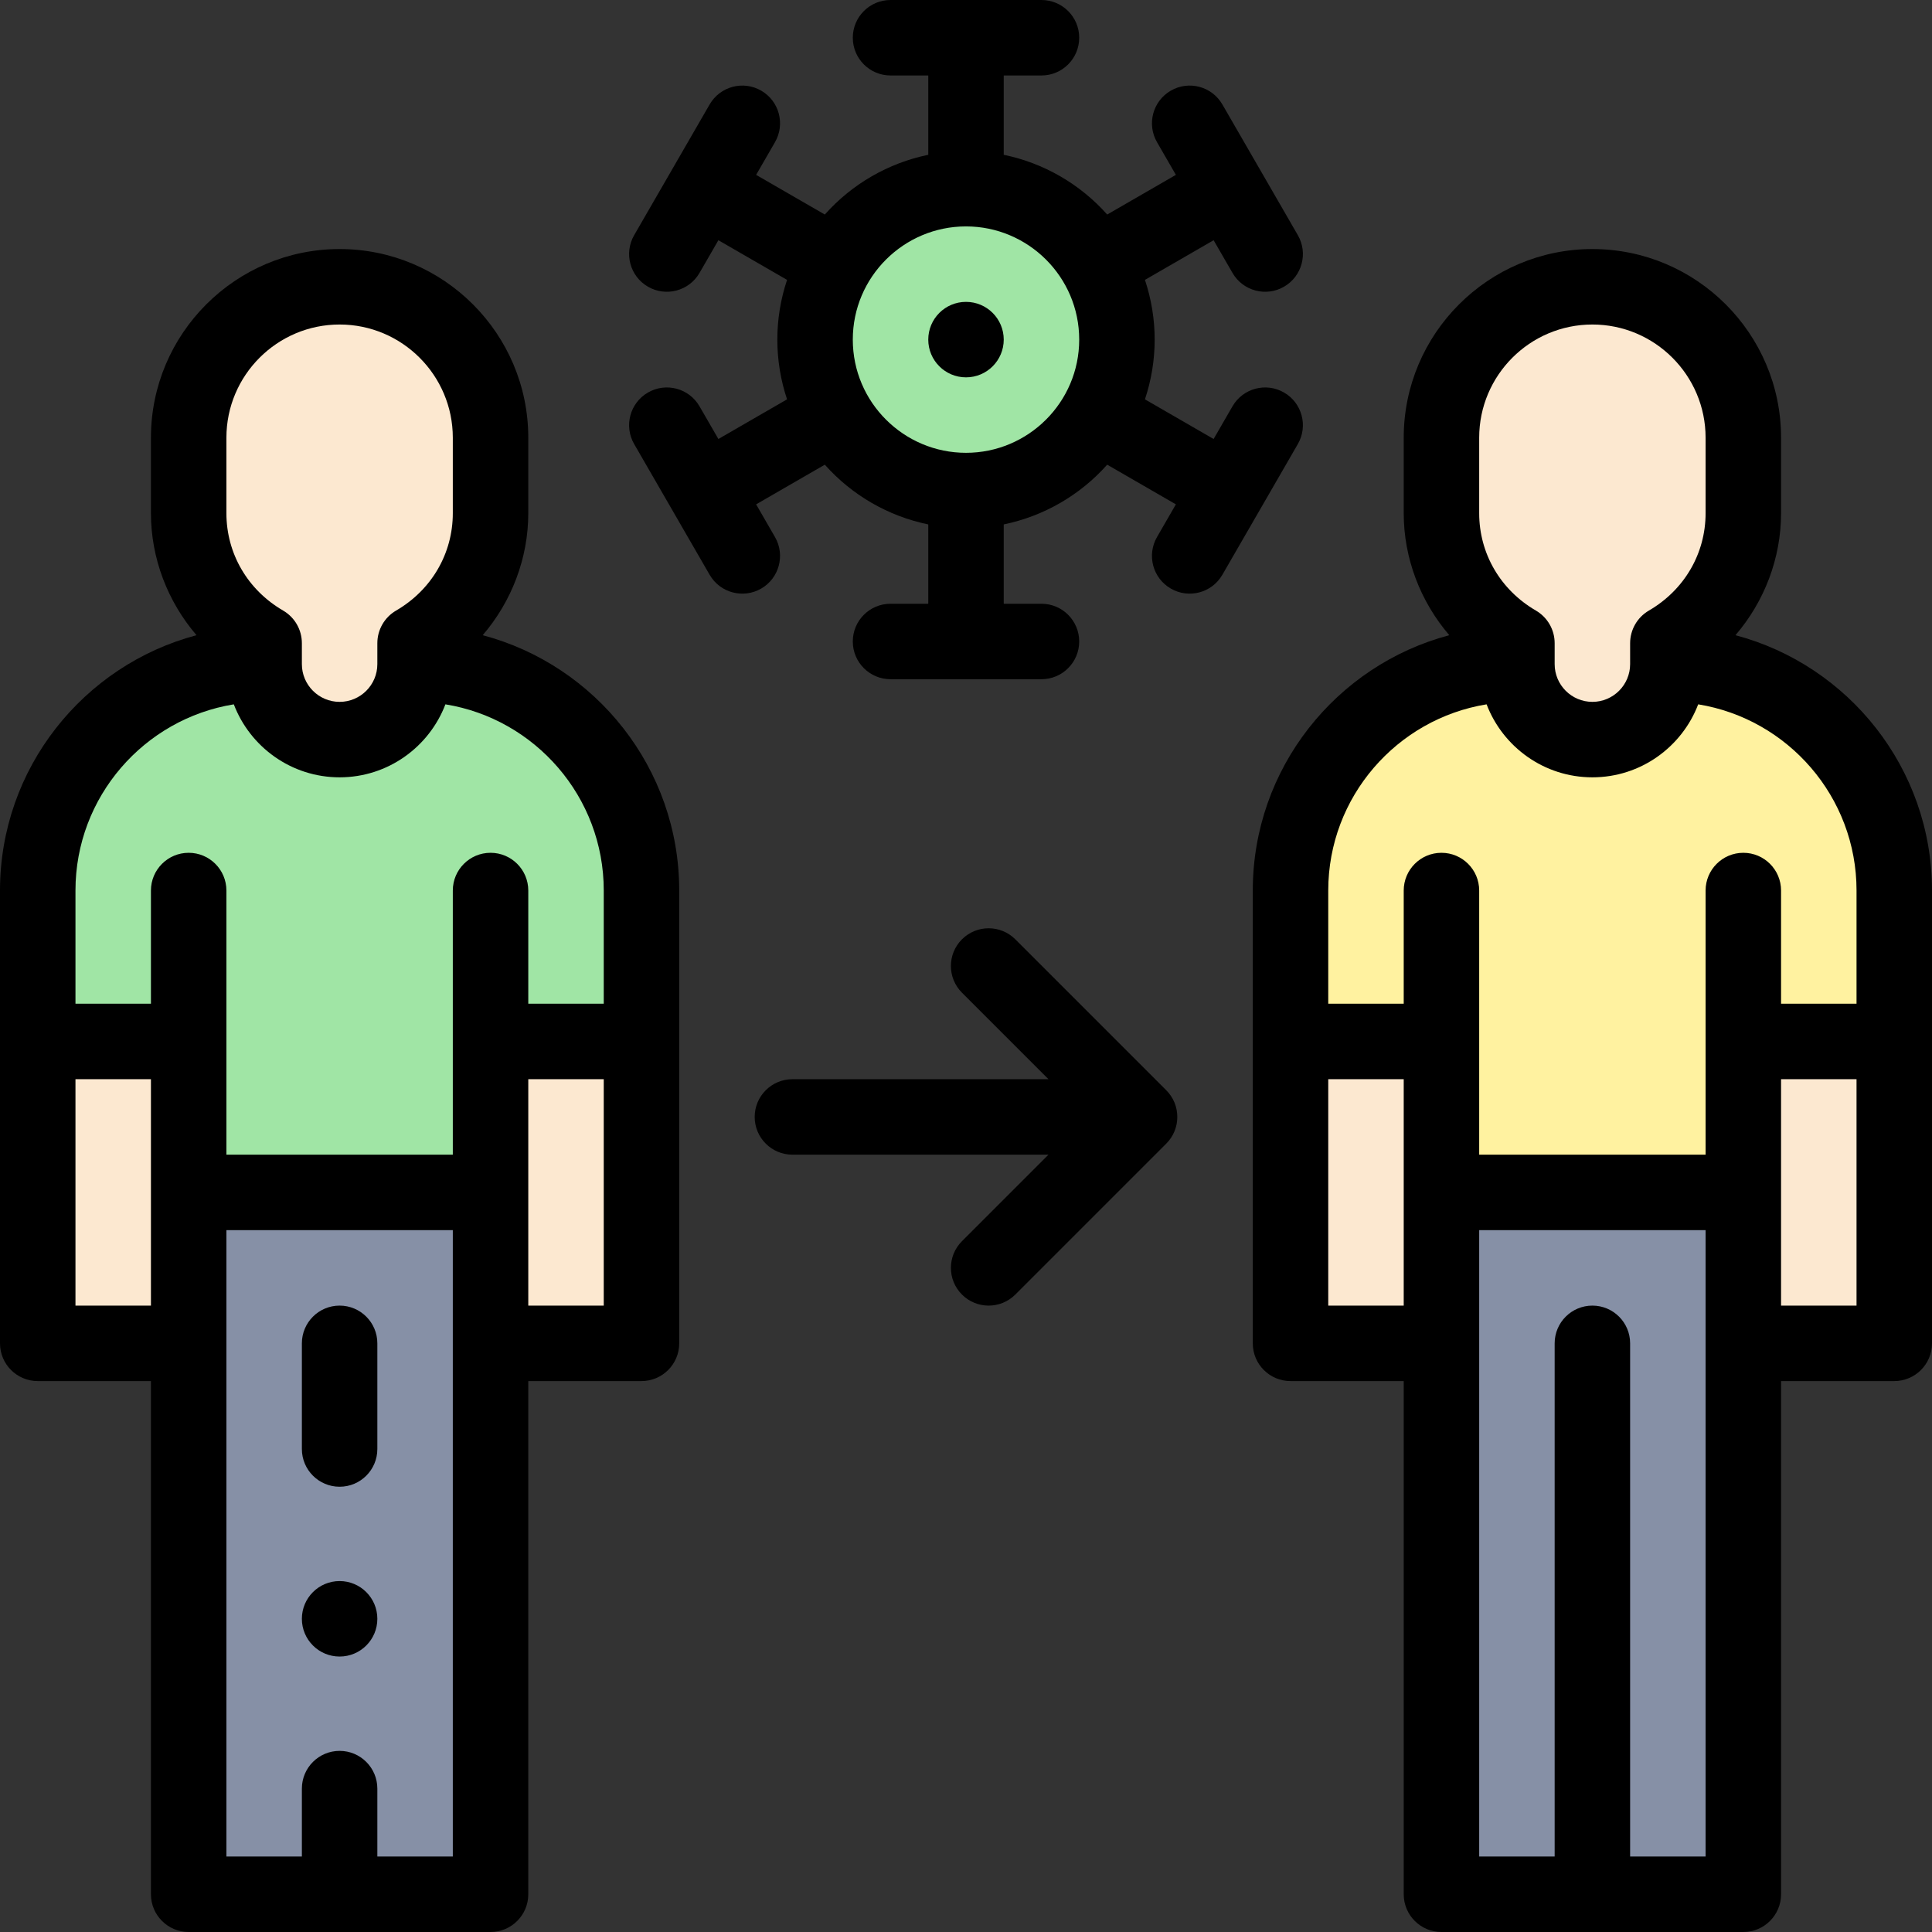 <svg id="Capa_1" enable-background="new 0 0 512 512" height="512" viewBox="0 0 512 512" width="512" xmlns="http://www.w3.org/2000/svg"><rect x="0" y="0" width="512" height="512" fill="#333333" stroke="none"/><g><g><path d="m296 90c0 22.047-17.875 40-40 40-22.132 0-40-17.959-40-40 0-22.047 17.875-40 40-40 22.132 0 40 17.959 40 40z" fill="#a0e5a5"/><path d="m442 176h-40c-33.14 0-60 26.86-60 60v40h40v40h80v-40h40v-40c0-33.14-26.86-60-60-60z" fill="#fff2a0"/><path d="m502 276v80h-40c0-9.679 0-70.257 0-80z" fill="#fce8d0"/><path d="m382 502c0-39.718 0-123.97 0-186h80v186c-9.679 0-70.257 0-80 0z" fill="#8690a6"/><g fill="#fce8d0"><path d="m462 116v20c0 14.77-8.09 27.52-20 34.45v5.55c0 11.04-8.95 20-20 20s-20-8.96-20-20v-5.55c-11.91-6.93-20-19.68-20-34.45v-20c0-22.09 17.91-40 40-40s40 17.91 40 40z"/><path d="m382 356h-40v-80h40z"/><path d="m170 276v80h-40c0-9.679 0-70.257 0-80z"/></g><path d="m50 276h-40v-40c0-33.14 26.86-60 60-60 0 11.04 8.95 20 20 20s20-8.96 20-20c33.14 0 60 26.86 60 60v40h-40v40h-80z" fill="#a0e5a5"/><path d="m50 502c0-39.718 0-123.97 0-186h80v186c-9.679 0-70.257 0-80 0z" fill="#8690a6"/><path d="m130 116v20c0 14.77-8.09 27.52-20 34.45v5.55c0 11.04-8.95 20-20 20s-20-8.96-20-20v-5.55c-11.91-6.93-20-19.68-20-34.45v-20c0-22.09 17.91-40 40-40s40 17.91 40 40z" fill="#fce8d0"/><path d="m50 356h-40v-80h40z" fill="#fce8d0"/></g><g><circle cx="256" cy="90" r="10"/><path d="m127.921 168.335c7.655-8.926 12.079-20.371 12.079-32.335v-20c0-27.57-22.43-50-50-50s-50 22.43-50 50v20c0 11.964 4.424 23.409 12.079 32.335-29.942 7.937-52.079 35.26-52.079 67.665v120c0 5.522 4.477 10 10 10h30v136c0 5.522 4.477 10 10 10h80c5.523 0 10-4.478 10-10v-136h30c5.523 0 10-4.478 10-10v-120c0-32.405-22.137-59.728-52.079-67.665zm-67.921-52.335c0-16.542 13.458-30 30-30s30 13.458 30 30v20c0 10.684-5.619 20.331-15.03 25.807-3.077 1.791-4.97 5.083-4.97 8.644v5.549c0 5.514-4.486 10-10 10s-10-4.486-10-10v-5.55c0-3.561-1.893-6.853-4.97-8.644-9.411-5.475-15.03-15.122-15.03-25.806zm-40 230v-60h20v60zm100 146h-20v-18c0-5.522-4.477-10-10-10s-10 4.478-10 10v18h-20v-166h60zm20-146v-60h20v60zm20-80h-20v-30c0-5.522-4.477-10-10-10s-10 4.478-10 10v70h-60v-70c0-5.522-4.477-10-10-10s-10 4.478-10 10v30h-20v-30c0-24.833 18.201-45.488 41.962-49.345 4.307 11.296 15.248 19.345 28.038 19.345s23.731-8.049 28.038-19.345c23.761 3.857 41.962 24.512 41.962 49.345z"/><path d="m340.28 104.02c-4.785-2.762-10.898-1.122-13.66 3.66l-5 8.659-18.197-10.509c1.694-5.084 2.577-10.431 2.577-15.83s-.883-10.746-2.576-15.83l18.197-10.509 5 8.659c2.771 4.798 8.891 6.414 13.66 3.66 4.783-2.762 6.422-8.877 3.66-13.66l-20-34.641c-2.761-4.781-8.877-6.422-13.66-3.66s-6.422 8.877-3.66 13.66l5.001 8.662-18.205 10.513c-7.18-8.084-16.829-13.656-27.416-15.832v-21.022h10c5.522 0 10-4.478 10-10s-4.478-10-10-10h-40c-5.523 0-10 4.478-10 10s4.477 10 10 10h10v21.023c-10.587 2.176-20.236 7.748-27.416 15.832l-18.205-10.514 5.001-8.662c2.762-4.783 1.123-10.898-3.66-13.66-4.782-2.761-10.899-1.122-13.66 3.66-7.16 12.402-12.84 22.239-20 34.641-2.762 4.783-1.123 10.898 3.66 13.66 4.773 2.755 10.892 1.134 13.66-3.66l5-8.659 18.197 10.509c-1.695 5.083-2.578 10.431-2.578 15.83s.883 10.747 2.577 15.83l-18.197 10.509-5-8.659c-2.762-4.783-8.877-6.423-13.66-3.66-4.783 2.762-6.422 8.877-3.66 13.66 7.16 12.402 12.84 22.239 20 34.641 2.771 4.8 8.892 6.413 13.66 3.66 4.783-2.762 6.422-8.877 3.66-13.66l-5.001-8.662 18.204-10.513c7.18 8.084 16.829 13.656 27.416 15.832v21.022h-10c-5.523 0-10 4.478-10 10s4.477 10 10 10h40c5.522 0 10-4.478 10-10s-4.478-10-10-10h-10v-21.023c10.587-2.176 20.237-7.748 27.417-15.832l18.204 10.514-5.001 8.662c-2.762 4.783-1.123 10.898 3.66 13.66 4.774 2.756 10.892 1.133 13.66-3.66l20-34.641c2.763-4.784 1.124-10.899-3.659-13.66zm-84.28 15.98c-16.439 0-30-13.346-30-30 0-16.641 13.547-30 30-30 16.439 0 30 13.347 30 30 0 16.641-13.55 30-30 30z"/><path d="m459.921 168.335c7.655-8.926 12.079-20.371 12.079-32.335v-20c0-27.57-22.43-50-50-50s-50 22.43-50 50v20c0 11.964 4.424 23.409 12.079 32.335-29.943 7.937-52.079 35.26-52.079 67.665v120c0 5.522 4.478 10 10 10h30v136c0 5.522 4.478 10 10 10h80c5.522 0 10-4.478 10-10v-136h30c5.522 0 10-4.478 10-10v-120c0-32.405-22.136-59.728-52.079-67.665zm-67.921-52.335c0-16.542 13.458-30 30-30s30 13.458 30 30v20c0 10.684-5.618 20.331-15.029 25.807-3.077 1.791-4.971 5.083-4.971 8.644v5.549c0 5.514-4.486 10-10 10s-10-4.486-10-10v-5.55c0-3.561-1.894-6.853-4.971-8.644-9.411-5.475-15.029-15.122-15.029-25.806zm-40 230v-60h20v60zm100 146h-20v-136c0-5.522-4.478-10-10-10s-10 4.478-10 10v136h-20v-166h60zm20-146v-60h20v60zm20-80h-20v-30c0-5.522-4.478-10-10-10s-10 4.478-10 10v70h-60v-70c0-5.522-4.478-10-10-10s-10 4.478-10 10v30h-20v-30c0-24.833 18.201-45.488 41.962-49.345 4.307 11.296 15.248 19.345 28.038 19.345s23.731-8.049 28.038-19.345c23.761 3.857 41.962 24.512 41.962 49.345z"/><path d="m269.071 248.929c-3.906-3.904-10.236-3.904-14.143 0-3.905 3.905-3.905 10.237 0 14.143l22.929 22.928h-67.857c-5.523 0-10 4.478-10 10s4.477 10 10 10h67.857l-22.929 22.929c-3.905 3.905-3.905 10.237 0 14.143 3.907 3.905 10.236 3.904 14.143 0l40-40c3.905-3.905 3.905-10.237 0-14.143z"/><circle cx="90" cy="429" r="10"/><path d="m90 346c-5.523 0-10 4.478-10 10v28c0 5.522 4.477 10 10 10s10-4.478 10-10v-28c0-5.522-4.477-10-10-10z"/></g></g></svg>
